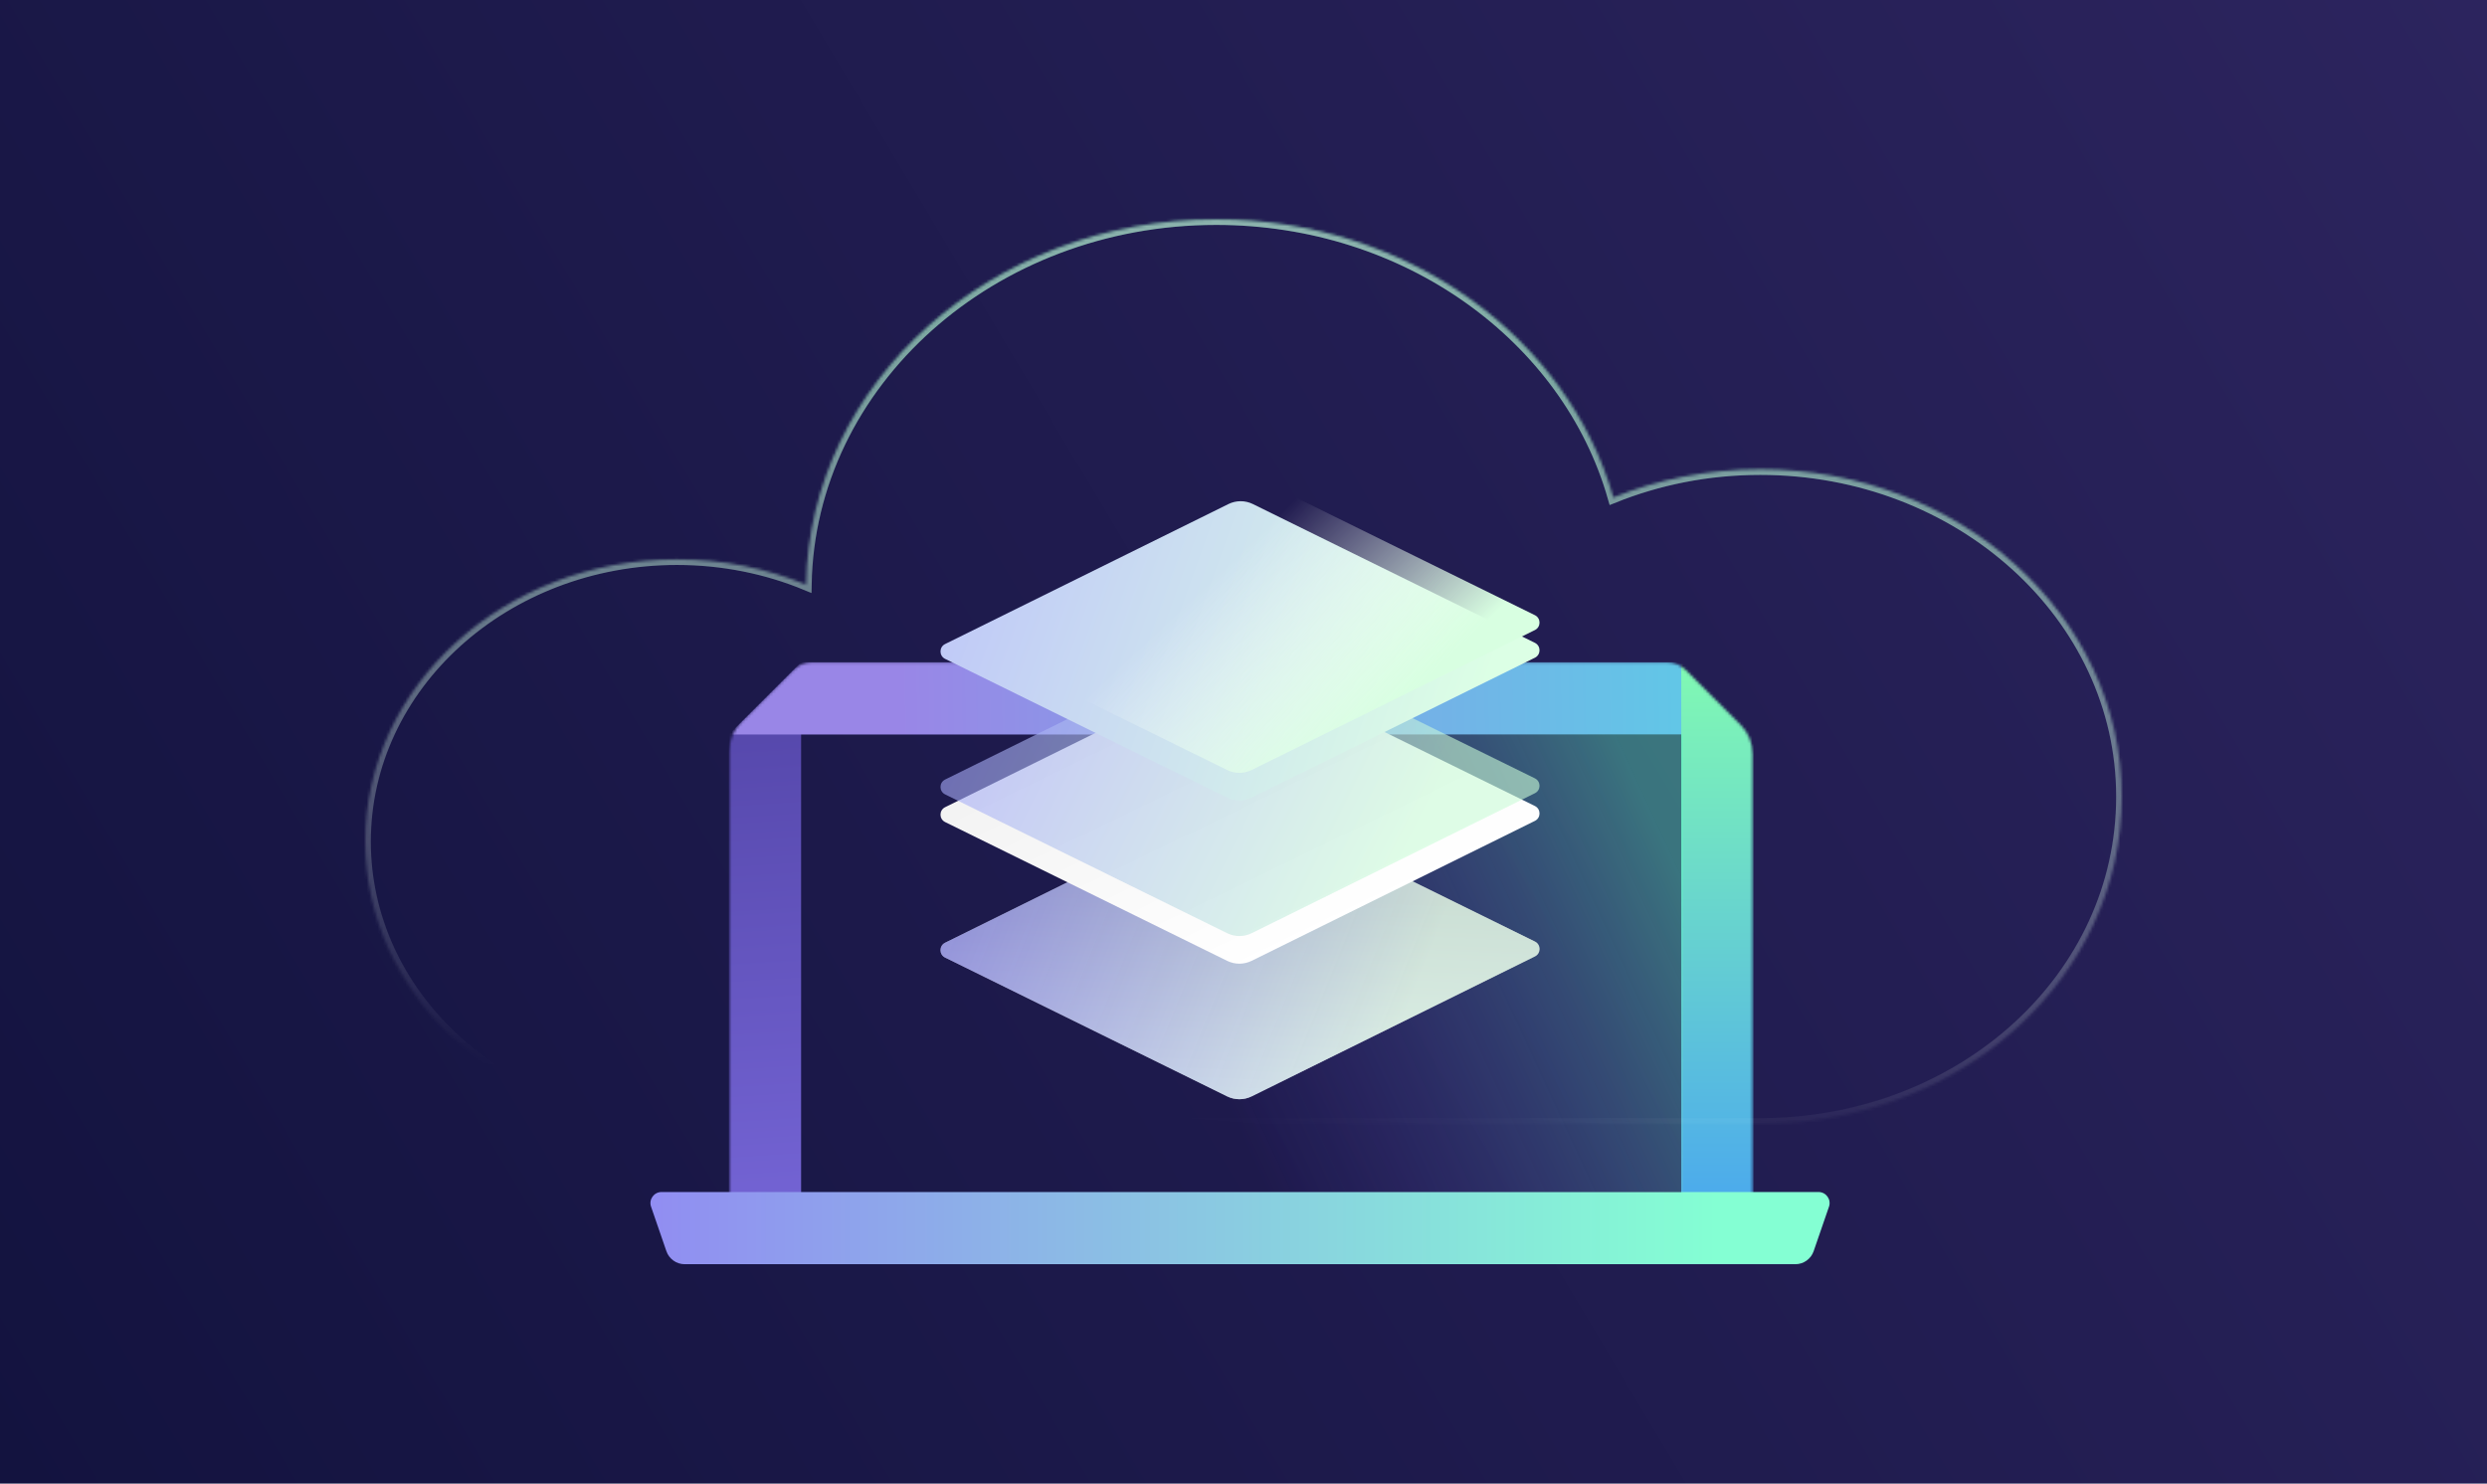 <?xml version="1.0" encoding="UTF-8" standalone="no"?>
<svg
   width="899.134"
   height="536.463"
   viewBox="0 0 899.134 536.463"
   fill="none"
   version="1.1"
   id="svg1928"
   sodipodi:docname="localstack.svg"
   inkscape:version="1.1.1 (3bf5ae0d25, 2021-09-20)"
   inkscape:export-filename="/home/localstack/Repos/localstack.github.io/static/images/localstack.png"
   inkscape:export-xdpi="128.12"
   inkscape:export-ydpi="128.12"
   xmlns:inkscape="http://www.inkscape.org/namespaces/inkscape"
   xmlns:sodipodi="http://sodipodi.sourceforge.net/DTD/sodipodi-0.dtd"
   xmlns:xlink="http://www.w3.org/1999/xlink"
   xmlns="http://www.w3.org/2000/svg"
   xmlns:svg="http://www.w3.org/2000/svg">
  <sodipodi:namedview
     id="namedview1930"
     pagecolor="#ffffff"
     bordercolor="#666666"
     borderopacity="1.0"
     inkscape:pageshadow="2"
     inkscape:pageopacity="0.0"
     inkscape:pagecheckerboard="0"
     showgrid="false"
     fit-margin-top="0"
     fit-margin-left="0"
     fit-margin-right="0"
     fit-margin-bottom="0"
     inkscape:snap-global="false"
     inkscape:zoom="1.0915259"
     inkscape:cx="246.90206"
     inkscape:cy="253.3151"
     inkscape:window-width="2510"
     inkscape:window-height="1376"
     inkscape:window-x="0"
     inkscape:window-y="0"
     inkscape:window-maximized="1"
     inkscape:current-layer="svg1928" />
  <mask
     id="mask0_324_691"
     maskUnits="userSpaceOnUse"
     x="131"
     y="160"
     width="371"
     height="218">
    <path
       d="m 131.614,192.28 v 158.232 17.487 c 0,5.523 4.477,10 10,10 h 349.98 c 5.523,0 10,-4.477 10,-10 V 193.347 c 0,-3.978 -1.58,-7.794 -4.394,-10.607 l -19.711,-19.711 c -1.876,-1.876 -4.419,-2.929 -7.071,-2.929 H 161.724 c -2.653,0 -5.196,1.053 -7.071,2.929 l -18.645,18.644 c -2.813,2.813 -4.394,6.629 -4.394,10.607 z"
       fill="#d9d9d9"
       id="path1782" />
  </mask>
  <rect
     style="fill:url(#linearGradient2072);fill-opacity:1;fill-rule:evenodd;stroke-width:1.408"
     id="rect2034"
     width="899.134"
     height="536.463"
     x="0"
     y="0"
     ry="0" />
  <g
     id="g40090"
     transform="translate(132.067,79.331)">
    <g
       mask="url(#mask0_324_691)"
       id="g1793">
      <path
         fill-rule="evenodd"
         clip-rule="evenodd"
         d="M 131.43,186.254 V 353.67 l 26.129,22.13 V 160.125 Z"
         fill="url(#paint0_linear_324_691)"
         id="path1785"
         style="fill:url(#paint0_linear_324_691)" />
      <path
         fill-rule="evenodd"
         clip-rule="evenodd"
         d="m 502.905,186.256 v -0.087 L 476.863,160.127 H 157.601 l -26.13,26.129 z"
         fill="url(#paint1_linear_324_691)"
         id="path1787"
         style="fill:url(#paint1_linear_324_691)" />
      <path
         fill-rule="evenodd"
         clip-rule="evenodd"
         d="m 475.767,369.975 v -209.7 l 26.129,26.129 v 167.438 z"
         fill="url(#paint2_linear_324_691)"
         id="path1789"
         style="fill:url(#paint2_linear_324_691)" />
      <rect
         opacity="0.4"
         width="317.208"
         height="165.482"
         transform="matrix(-1,0,0,1,476.42,186.213)"
         fill="url(#paint3_linear_324_691)"
         id="rect1791"
         style="fill:url(#paint3_linear_324_691)"
         x="0"
         y="0" />
    </g>
    <path
       d="m 529.172,356.999 c 0.895,-2.597 -1.034,-5.304 -3.782,-5.304 h -418.3 c -2.747,0 -4.677,2.707 -3.781,5.304 l 5.544,16.082 c 0.973,2.824 3.631,4.719 6.617,4.719 h 401.54 c 2.986,0 5.644,-1.895 6.618,-4.719 z"
       fill="url(#paint4_linear_324_691)"
       id="path1795"
       style="fill:url(#paint4_linear_324_691)" />
    <path
       d="m 209.635,266.929 c -2.232,-1.098 -2.235,-4.279 -0.005,-5.381 l 102.408,-50.606 c 2.787,-1.377 6.057,-1.38 8.846,-0.007 l 101.964,50.185 c 2.231,1.098 2.234,4.279 0.004,5.381 l -102.408,50.606 c -2.787,1.378 -6.057,1.38 -8.846,0.007 z"
       fill="url(#paint5_linear_324_691)"
       id="path1797"
       style="fill:url(#paint5_linear_324_691)" />
    <path
       opacity="0.6"
       d="m 209.635,266.929 c -2.232,-1.098 -2.235,-4.279 -0.005,-5.381 l 102.408,-50.606 c 2.787,-1.377 6.057,-1.38 8.846,-0.007 l 101.964,50.185 c 2.231,1.098 2.234,4.279 0.004,5.381 l -102.408,50.606 c -2.787,1.378 -6.057,1.38 -8.846,0.007 z"
       fill="url(#paint6_linear_324_691)"
       id="path1799"
       style="fill:url(#paint6_linear_324_691)" />
    <g
       filter="url(#filter0_d_324_691)"
       id="g1803">
      <path
         d="m 209.635,207.925 c -2.232,-1.099 -2.235,-4.28 -0.005,-5.382 l 102.408,-50.606 c 2.787,-1.377 6.057,-1.38 8.846,-0.007 l 101.964,50.185 c 2.231,1.099 2.234,4.279 0.004,5.381 l -102.408,50.607 c -2.787,1.377 -6.057,1.379 -8.846,0.007 z"
         fill="url(#paint7_linear_324_691)"
         id="path1801"
         style="fill:url(#paint7_linear_324_691)" />
    </g>
    <path
       opacity="0.6"
       d="m 209.635,207.925 c -2.232,-1.099 -2.235,-4.28 -0.005,-5.382 l 102.408,-50.606 c 2.787,-1.377 6.057,-1.38 8.846,-0.007 l 101.964,50.185 c 2.231,1.099 2.234,4.279 0.004,5.381 l -102.408,50.607 c -2.787,1.377 -6.057,1.379 -8.846,0.007 z"
       fill="url(#paint8_linear_324_691)"
       id="path1805"
       style="fill:url(#paint8_linear_324_691)" />
    <g
       filter="url(#filter1_d_324_691)"
       id="g1809">
      <path
         d="m 209.635,148.922 c -2.232,-1.099 -2.235,-4.28 -0.005,-5.382 L 312.038,92.934 c 2.787,-1.377 6.057,-1.38 8.846,-0.007 l 101.964,50.185 c 2.231,1.099 2.234,4.279 0.004,5.381 L 320.444,199.1 c -2.787,1.377 -6.057,1.38 -8.846,0.007 z"
         fill="url(#paint9_linear_324_691)"
         id="path1807"
         style="fill:url(#paint9_linear_324_691)" />
    </g>
    <path
       d="m 209.635,148.921 c -2.232,-1.099 -2.235,-4.28 -0.005,-5.382 L 312.038,92.933 c 2.787,-1.377 6.057,-1.38 8.846,-0.007 l 101.964,50.185 c 2.231,1.099 2.234,4.279 0.004,5.381 l -102.408,50.607 c -2.787,1.377 -6.057,1.38 -8.846,0.007 z"
       fill="url(#paint10_linear_324_691)"
       id="path1811"
       style="fill:url(#paint10_linear_324_691)" />
    <g
       opacity="0.5"
       id="g1818">
      <mask
         id="path-13-inside-1_324_691"
         fill="#ffffff">
        <path
           d="m 0,224.976 c 0,-56.347 50.452,-102.02 112.684,-102.02 16.658,0 32.454,3.299 46.684,9.172 C 160.613,58.963 226.499,0 307.607,0 c 69.06,0 127.089,42.743 143.577,100.602 16.24,-6.552 34.222,-10.202 53.15,-10.202 72.161,0 130.666,52.964 130.666,118.3 0,65.336 -57.208,117.111 -128.257,118.272 l 0.01,0.028 H 108.378 l 0.036,-0.098 C 48.162,324.866 0,280.026 0,224.976 Z"
           id="path1813" />
      </mask>
      <path
         d="m 0,224.976 c 0,-56.347 50.452,-102.02 112.684,-102.02 16.658,0 32.454,3.299 46.684,9.172 C 160.613,58.963 226.499,0 307.607,0 c 69.06,0 127.089,42.743 143.577,100.602 16.24,-6.552 34.222,-10.202 53.15,-10.202 72.161,0 130.666,52.964 130.666,118.3 0,65.336 -57.208,117.111 -128.257,118.272 l 0.01,0.028 H 108.378 l 0.036,-0.098 C 48.162,324.866 0,280.026 0,224.976 Z"
         stroke="url(#paint11_linear_324_691)"
         stroke-width="4"
         mask="url(#path-13-inside-1_324_691)"
         id="path1816"
         style="stroke:url(#paint11_linear_324_691)" />
    </g>
    <g
       opacity="0.5"
       id="g1825">
      <mask
         id="path-14-inside-2_324_691"
         fill="#ffffff">
        <path
           d="m 0,224.976 c 0,-56.347 50.452,-102.02 112.684,-102.02 16.658,0 32.454,3.299 46.684,9.172 C 160.613,58.963 226.499,0 307.607,0 c 69.06,0 127.089,42.743 143.577,100.602 16.24,-6.552 34.222,-10.202 53.15,-10.202 72.161,0 130.666,52.964 130.666,118.3 0,65.336 -57.208,117.111 -128.257,118.272 l 0.01,0.028 H 108.378 l 0.036,-0.098 C 48.162,324.866 0,280.026 0,224.976 Z"
           id="path1820" />
      </mask>
      <path
         d="m 0,224.976 c 0,-56.347 50.452,-102.02 112.684,-102.02 16.658,0 32.454,3.299 46.684,9.172 C 160.613,58.963 226.499,0 307.607,0 c 69.06,0 127.089,42.743 143.577,100.602 16.24,-6.552 34.222,-10.202 53.15,-10.202 72.161,0 130.666,52.964 130.666,118.3 0,65.336 -57.208,117.111 -128.257,118.272 l 0.01,0.028 H 108.378 l 0.036,-0.098 C 48.162,324.866 0,280.026 0,224.976 Z"
         stroke="url(#paint12_linear_324_691)"
         stroke-width="4"
         mask="url(#path-14-inside-2_324_691)"
         id="path1823"
         style="stroke:url(#paint12_linear_324_691)" />
    </g>
  </g>
  <defs
     id="defs1926">
    <linearGradient
       inkscape:collect="always"
       id="linearGradient2070">
      <stop
         style="stop-color:#13133f;stop-opacity:1"
         offset="0"
         id="stop2066" />
      <stop
         style="stop-color:#2c245e;stop-opacity:1"
         offset="1"
         id="stop2068" />
    </linearGradient>
    <filter
       id="filter0_d_324_691"
       x="167.959"
       y="120.902"
       width="296.563"
       height="188.235"
       filterUnits="userSpaceOnUse"
       color-interpolation-filters="sRGB">
      <feFlood
         flood-opacity="0"
         result="BackgroundImageFix"
         id="feFlood1827" />
      <feColorMatrix
         in="SourceAlpha"
         type="matrix"
         values="0 0 0 0 0 0 0 0 0 0 0 0 0 0 0 0 0 0 127 0"
         result="hardAlpha"
         id="feColorMatrix1829" />
      <feOffset
         dy="10"
         id="feOffset1831" />
      <feGaussianBlur
         stdDeviation="20"
         id="feGaussianBlur1833" />
      <feComposite
         in2="hardAlpha"
         operator="out"
         id="feComposite1835" />
      <feColorMatrix
         type="matrix"
         values="0 0 0 0 0.169 0 0 0 0 0.141 0 0 0 0 0.341 0 0 0 0.35 0"
         id="feColorMatrix1837" />
      <feBlend
         mode="normal"
         in2="BackgroundImageFix"
         result="effect1_dropShadow_324_691"
         id="feBlend1839" />
      <feBlend
         mode="normal"
         in="SourceGraphic"
         in2="effect1_dropShadow_324_691"
         result="shape"
         id="feBlend1841" />
    </filter>
    <filter
       id="filter1_d_324_691"
       x="167.959"
       y="61.899"
       width="296.563"
       height="188.235"
       filterUnits="userSpaceOnUse"
       color-interpolation-filters="sRGB">
      <feFlood
         flood-opacity="0"
         result="BackgroundImageFix"
         id="feFlood1844" />
      <feColorMatrix
         in="SourceAlpha"
         type="matrix"
         values="0 0 0 0 0 0 0 0 0 0 0 0 0 0 0 0 0 0 127 0"
         result="hardAlpha"
         id="feColorMatrix1846" />
      <feOffset
         dy="10"
         id="feOffset1848" />
      <feGaussianBlur
         stdDeviation="20"
         id="feGaussianBlur1850" />
      <feComposite
         in2="hardAlpha"
         operator="out"
         id="feComposite1852" />
      <feColorMatrix
         type="matrix"
         values="0 0 0 0 0.169 0 0 0 0 0.141 0 0 0 0 0.341 0 0 0 0.35 0"
         id="feColorMatrix1854" />
      <feBlend
         mode="normal"
         in2="BackgroundImageFix"
         result="effect1_dropShadow_324_691"
         id="feBlend1856" />
      <feBlend
         mode="normal"
         in="SourceGraphic"
         in2="effect1_dropShadow_324_691"
         result="shape"
         id="feBlend1858" />
    </filter>
    <linearGradient
       id="paint0_linear_324_691"
       x1="152.957"
       y1="366.497"
       x2="141.042"
       y2="183.157"
       gradientUnits="userSpaceOnUse">
      <stop
         stop-color="#7565D6"
         id="stop1861" />
      <stop
         offset="1"
         stop-color="#5648AC"
         id="stop1863" />
    </linearGradient>
    <linearGradient
       id="paint1_linear_324_691"
       x1="478.583"
       y1="172.273"
       x2="192.865"
       y2="177.108"
       gradientUnits="userSpaceOnUse">
      <stop
         stop-color="#61C7E7"
         id="stop1866" />
      <stop
         offset="1"
         stop-color="#9986E7"
         id="stop1868" />
    </linearGradient>
    <linearGradient
       id="paint2_linear_324_691"
       x1="478.266"
       y1="156.151"
       x2="478.266"
       y2="361.947"
       gradientUnits="userSpaceOnUse">
      <stop
         stop-color="#82FBB2"
         id="stop1871" />
      <stop
         offset="0.979"
         stop-color="#4BA9ED"
         id="stop1873" />
    </linearGradient>
    <linearGradient
       id="paint3_linear_324_691"
       x1="134.087"
       y1="201.236"
       x2="-33.676"
       y2="123.525"
       gradientUnits="userSpaceOnUse">
      <stop
         stop-color="#774BF3"
         stop-opacity="0"
         id="stop1876" />
      <stop
         offset="1"
         stop-color="#5EF8C1"
         id="stop1878" />
    </linearGradient>
    <linearGradient
       id="paint4_linear_324_691"
       x1="488.415"
       y1="364.748"
       x2="38.115"
       y2="364.748"
       gradientUnits="userSpaceOnUse">
      <stop
         stop-color="#84FFD3"
         id="stop1881" />
      <stop
         offset="1"
         stop-color="#937AF7"
         id="stop1883" />
    </linearGradient>
    <linearGradient
       id="paint5_linear_324_691"
       x1="319.524"
       y1="244.443"
       x2="316.241"
       y2="316.258"
       gradientUnits="userSpaceOnUse">
      <stop
         stop-color="#B6B5BA"
         id="stop1886" />
      <stop
         offset="1"
         stop-color="#E4E2E9"
         id="stop1888" />
    </linearGradient>
    <linearGradient
       id="paint6_linear_324_691"
       x1="208.294"
       y1="214.837"
       x2="377.122"
       y2="283.299"
       gradientUnits="userSpaceOnUse">
      <stop
         stop-color="#615FE8"
         stop-opacity="0.9"
         id="stop1891" />
      <stop
         offset="1"
         stop-color="#DAFBE7"
         id="stop1893" />
    </linearGradient>
    <linearGradient
       id="paint7_linear_324_691"
       x1="306.33"
       y1="157.85"
       x2="349.443"
       y2="246.583"
       gradientUnits="userSpaceOnUse">
      <stop
         stop-color="#F3F3F3"
         id="stop1896" />
      <stop
         offset="1"
         stop-color="white"
         id="stop1898" />
    </linearGradient>
    <linearGradient
       id="paint8_linear_324_691"
       x1="219.593"
       y1="132.444"
       x2="382.569"
       y2="213.932"
       gradientUnits="userSpaceOnUse">
      <stop
         stop-color="#A09EFD"
         id="stop1901" />
      <stop
         offset="1"
         stop-color="#CAFBD7"
         id="stop1903" />
    </linearGradient>
    <linearGradient
       id="paint9_linear_324_691"
       x1="196.994"
       y1="89.214"
       x2="403.71"
       y2="162.993"
       gradientUnits="userSpaceOnUse">
      <stop
         stop-color="#BCC2FA"
         id="stop1906" />
      <stop
         offset="1"
         stop-color="#DCFFE5"
         id="stop1908" />
    </linearGradient>
    <linearGradient
       id="paint10_linear_324_691"
       x1="316.241"
       y1="120.111"
       x2="370.709"
       y2="177.95"
       gradientUnits="userSpaceOnUse">
      <stop
         stop-color="white"
         stop-opacity="0"
         id="stop1911" />
      <stop
         offset="1"
         stop-color="#D8FFE1"
         id="stop1913" />
    </linearGradient>
    <linearGradient
       id="paint11_linear_324_691"
       x1="590.5"
       y1="64.313"
       x2="568.522"
       y2="346.654"
       gradientUnits="userSpaceOnUse">
      <stop
         stop-color="#26C076"
         id="stop1916" />
      <stop
         offset="1"
         stop-color="white"
         stop-opacity="0"
         id="stop1918" />
    </linearGradient>
    <linearGradient
       id="paint12_linear_324_691"
       x1="358"
       y1="-12.229"
       x2="333.768"
       y2="327.376"
       gradientUnits="userSpaceOnUse">
      <stop
         stop-color="white"
         id="stop1921" />
      <stop
         offset="0.977"
         stop-color="white"
         stop-opacity="0"
         id="stop1923" />
    </linearGradient>
    <linearGradient
       inkscape:collect="always"
       xlink:href="#linearGradient2070"
       id="linearGradient2072"
       x1="-0.093"
       y1="380.908"
       x2="638.404"
       y2="-0.047"
       gradientUnits="userSpaceOnUse"
       gradientTransform="matrix(1.408,0,0,1.408,0.131,0.066)" />
  </defs>
</svg>
